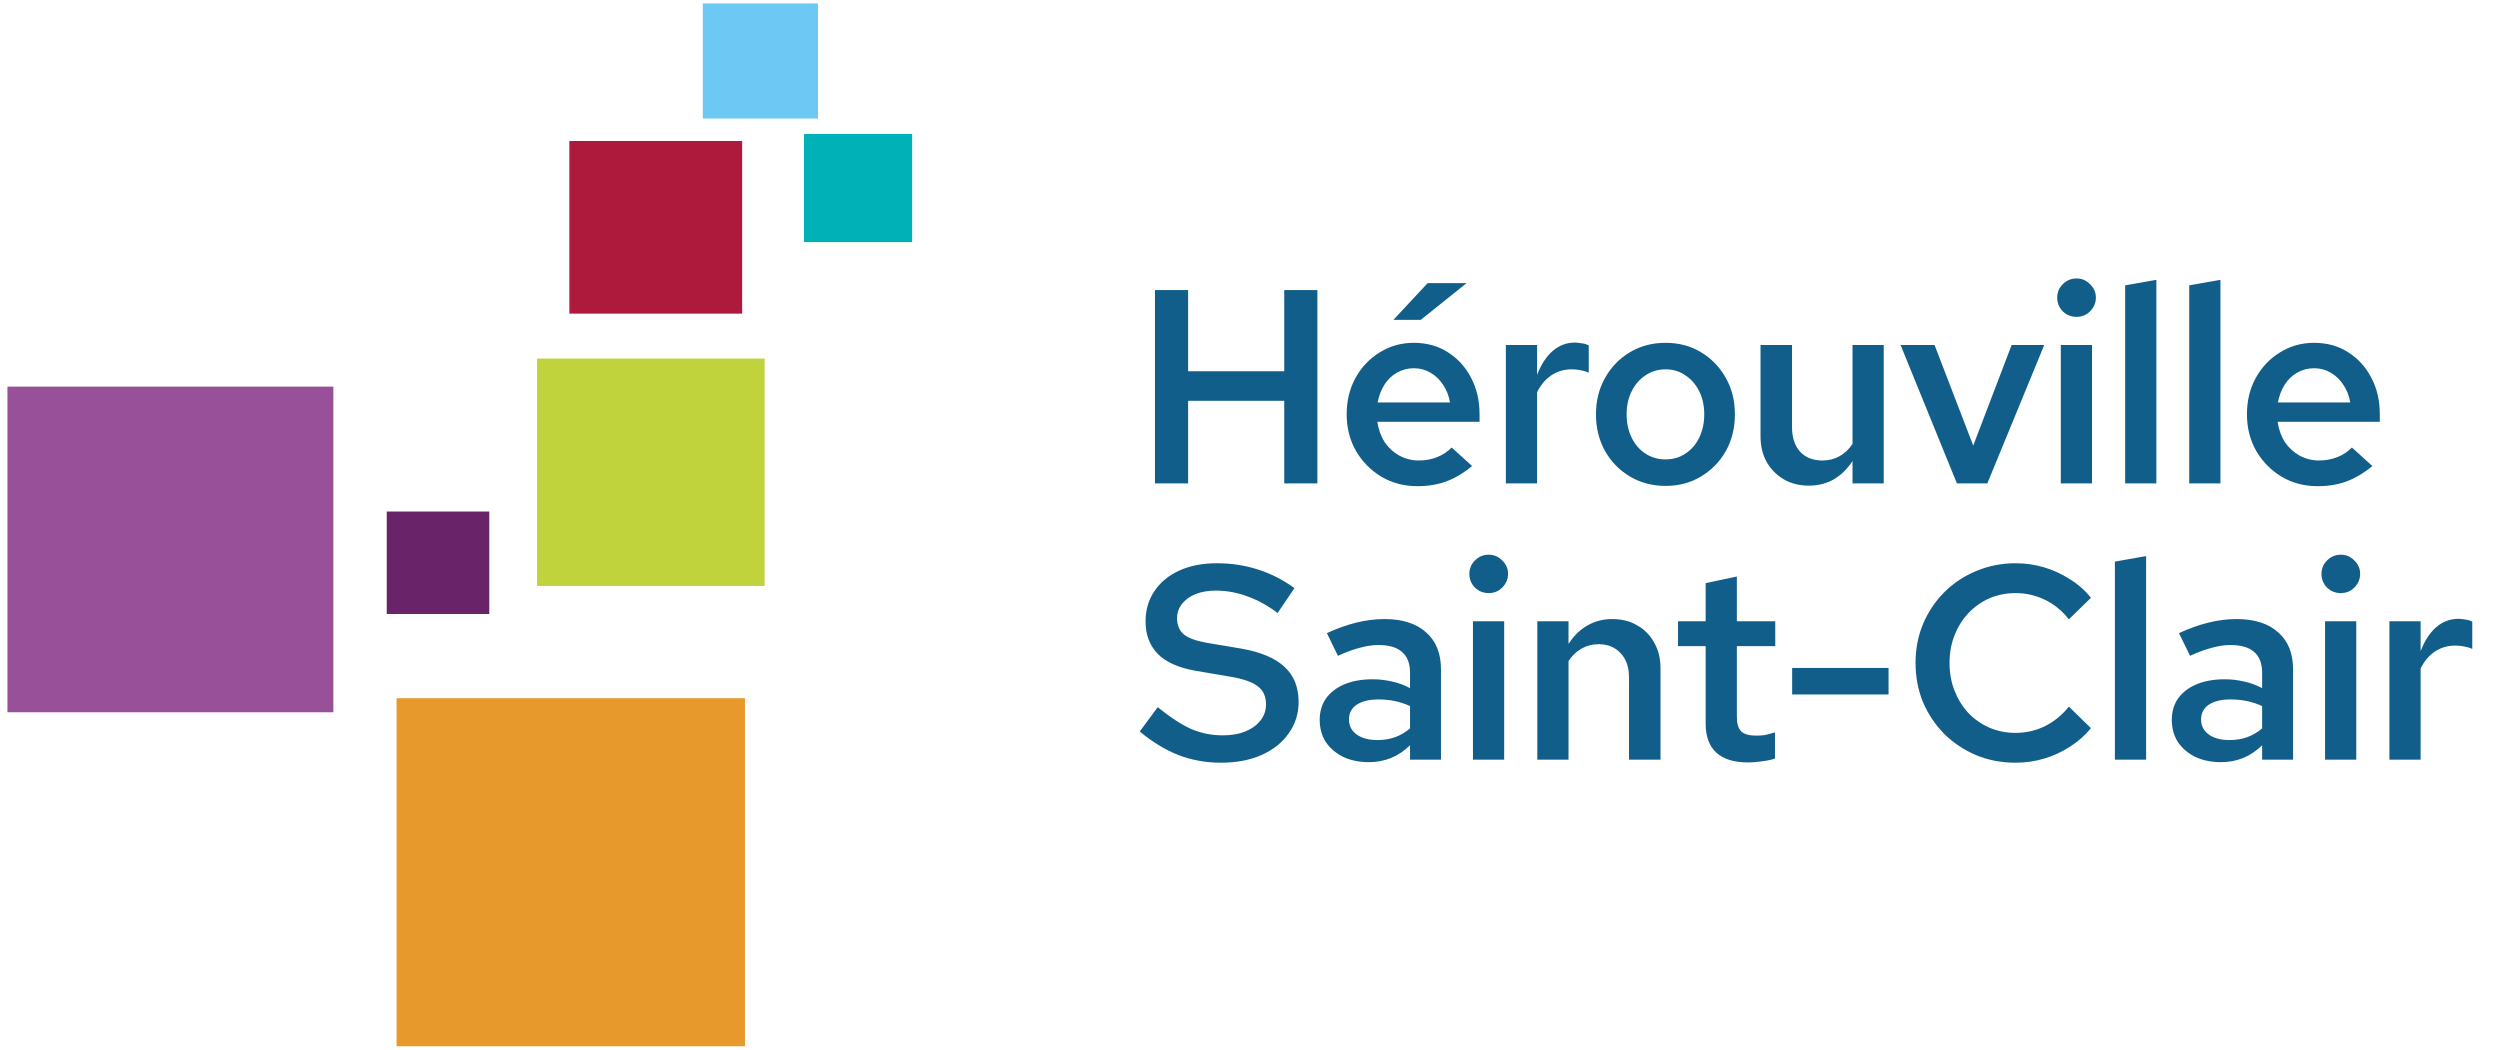 <svg width="181" height="76" viewBox="0 0 181 76" fill="none" xmlns="http://www.w3.org/2000/svg">
<g clip-path="url(#clip0_395_2185)">
<path d="M24.135 27.991H0.539V51.566H24.135V27.991Z" fill="#985199"/>
<path d="M53.935 50.549H28.712V75.75H53.935V50.549Z" fill="#E8992B"/>
<path d="M35.424 37.035H28V44.453H35.424V37.035Z" fill="#682369"/>
<path d="M55.359 25.959H38.883V42.42H55.359V25.959Z" fill="#C0D23C"/>
<path d="M53.732 10.208H41.222V22.707H53.732V10.208Z" fill="#AE1A3C"/>
<path d="M59.224 0.25H50.884V8.582H59.224V0.25Z" fill="#6DC9F3"/>
<path d="M66.039 9.7H58.207V17.525H66.039V9.7Z" fill="#00B2B8"/>
</g>
<path d="M83.619 35V21H86.019V26.88H92.979V21H95.379V35H92.979V29.02H86.019V35H83.619ZM102.62 35.2C101.66 35.2 100.794 34.973 100.02 34.52C99.247 34.053 98.634 33.433 98.18 32.66C97.727 31.873 97.5 30.987 97.5 30C97.5 29.013 97.714 28.133 98.14 27.36C98.567 26.587 99.147 25.973 99.88 25.52C100.627 25.053 101.454 24.82 102.36 24.82C103.294 24.82 104.114 25.047 104.82 25.5C105.54 25.953 106.1 26.567 106.5 27.34C106.914 28.113 107.12 29 107.12 30V30.54H99.72C99.8 31.087 99.974 31.573 100.24 32C100.52 32.413 100.874 32.74 101.3 32.98C101.74 33.22 102.214 33.34 102.72 33.34C103.187 33.34 103.627 33.26 104.04 33.1C104.467 32.927 104.82 32.693 105.1 32.4L106.58 33.74C105.967 34.247 105.34 34.62 104.7 34.86C104.074 35.087 103.38 35.2 102.62 35.2ZM99.74 29.14H104.98C104.9 28.66 104.734 28.233 104.48 27.86C104.24 27.487 103.934 27.193 103.56 26.98C103.2 26.767 102.8 26.66 102.36 26.66C101.92 26.66 101.514 26.767 101.14 26.98C100.78 27.18 100.48 27.467 100.24 27.84C100 28.213 99.834 28.647 99.74 29.14ZM100.88 23.16L103.36 20.5H106.18L102.86 23.16H100.88ZM109.025 35V24.98H111.285V27.14C111.579 26.38 111.959 25.8 112.425 25.4C112.892 25 113.432 24.8 114.045 24.8C114.232 24.813 114.399 24.833 114.545 24.86C114.692 24.873 114.852 24.92 115.025 25V26.98C114.852 26.9 114.652 26.84 114.425 26.8C114.212 26.76 113.999 26.74 113.785 26.74C113.239 26.74 112.745 26.887 112.305 27.18C111.879 27.473 111.539 27.88 111.285 28.4V35H109.025ZM120.588 35.18C119.641 35.18 118.781 34.953 118.008 34.5C117.248 34.047 116.648 33.433 116.208 32.66C115.768 31.873 115.548 30.987 115.548 30C115.548 29.013 115.768 28.133 116.208 27.36C116.648 26.573 117.248 25.953 118.008 25.5C118.768 25.047 119.628 24.82 120.588 24.82C121.548 24.82 122.401 25.047 123.148 25.5C123.908 25.953 124.508 26.573 124.948 27.36C125.388 28.133 125.608 29.013 125.608 30C125.608 30.987 125.388 31.873 124.948 32.66C124.508 33.433 123.908 34.047 123.148 34.5C122.401 34.953 121.548 35.18 120.588 35.18ZM120.588 33.26C121.135 33.26 121.615 33.12 122.028 32.84C122.455 32.56 122.788 32.173 123.028 31.68C123.268 31.173 123.388 30.613 123.388 30C123.388 29.373 123.268 28.82 123.028 28.34C122.788 27.847 122.455 27.46 122.028 27.18C121.615 26.887 121.135 26.74 120.588 26.74C120.041 26.74 119.555 26.887 119.128 27.18C118.701 27.46 118.368 27.847 118.128 28.34C117.888 28.82 117.768 29.373 117.768 30C117.768 30.627 117.888 31.187 118.128 31.68C118.368 32.173 118.701 32.56 119.128 32.84C119.555 33.12 120.041 33.26 120.588 33.26ZM130.962 35.16C130.268 35.16 129.662 35.007 129.142 34.7C128.622 34.393 128.208 33.973 127.902 33.44C127.608 32.907 127.462 32.287 127.462 31.58V24.98H129.742V30.92C129.742 31.667 129.935 32.26 130.322 32.7C130.722 33.127 131.262 33.34 131.942 33.34C132.395 33.34 132.802 33.24 133.162 33.04C133.535 32.84 133.855 32.54 134.122 32.14V24.98H136.382V35H134.122V33.38C133.735 33.967 133.275 34.413 132.742 34.72C132.208 35.013 131.615 35.16 130.962 35.16ZM141.682 35L137.602 24.98H140.062L142.862 32.26L145.642 24.98H148.002L143.882 35H141.682ZM149.202 35V24.98H151.462V35H149.202ZM150.342 22.94C149.955 22.94 149.622 22.807 149.342 22.54C149.075 22.26 148.942 21.933 148.942 21.56C148.942 21.173 149.075 20.847 149.342 20.58C149.622 20.3 149.955 20.16 150.342 20.16C150.729 20.16 151.055 20.3 151.322 20.58C151.602 20.847 151.742 21.167 151.742 21.54C151.742 21.927 151.602 22.26 151.322 22.54C151.055 22.807 150.729 22.94 150.342 22.94ZM153.861 35V20.66L156.121 20.26V35H153.861ZM158.5 35V20.66L160.76 20.26V35H158.5ZM167.799 35.2C166.839 35.2 165.973 34.973 165.199 34.52C164.426 34.053 163.813 33.433 163.359 32.66C162.906 31.873 162.679 30.987 162.679 30C162.679 29.013 162.893 28.133 163.319 27.36C163.746 26.587 164.326 25.973 165.059 25.52C165.806 25.053 166.633 24.82 167.539 24.82C168.473 24.82 169.293 25.047 169.999 25.5C170.719 25.953 171.279 26.567 171.679 27.34C172.093 28.113 172.299 29 172.299 30V30.54H164.899C164.979 31.087 165.153 31.573 165.419 32C165.699 32.413 166.053 32.74 166.479 32.98C166.919 33.22 167.393 33.34 167.899 33.34C168.366 33.34 168.806 33.26 169.219 33.1C169.646 32.927 169.999 32.693 170.279 32.4L171.759 33.74C171.146 34.247 170.519 34.62 169.879 34.86C169.253 35.087 168.559 35.2 167.799 35.2ZM164.919 29.14H170.159C170.079 28.66 169.913 28.233 169.659 27.86C169.419 27.487 169.113 27.193 168.739 26.98C168.379 26.767 167.979 26.66 167.539 26.66C167.099 26.66 166.693 26.767 166.319 26.98C165.959 27.18 165.659 27.467 165.419 27.84C165.179 28.213 165.013 28.647 164.919 29.14ZM88.399 55.22C87.305 55.22 86.272 55.033 85.299 54.66C84.339 54.273 83.412 53.707 82.519 52.96L83.819 51.2C84.725 51.933 85.532 52.46 86.239 52.78C86.959 53.087 87.725 53.24 88.539 53.24C89.152 53.24 89.692 53.147 90.159 52.96C90.639 52.76 91.005 52.493 91.259 52.16C91.525 51.827 91.659 51.44 91.659 51C91.659 50.427 91.465 49.993 91.079 49.7C90.705 49.393 90.052 49.16 89.119 49L86.539 48.56C85.325 48.347 84.419 47.94 83.819 47.34C83.232 46.727 82.939 45.947 82.939 45C82.939 44.16 83.152 43.427 83.579 42.8C84.005 42.16 84.599 41.667 85.359 41.32C86.132 40.96 87.045 40.78 88.099 40.78C89.152 40.78 90.152 40.933 91.099 41.24C92.045 41.547 92.919 41.993 93.719 42.58L92.499 44.38C91.792 43.847 91.065 43.447 90.319 43.18C89.572 42.9 88.805 42.76 88.019 42.76C87.459 42.76 86.965 42.847 86.539 43.02C86.125 43.193 85.799 43.433 85.559 43.74C85.332 44.047 85.219 44.387 85.219 44.76C85.219 45.267 85.385 45.66 85.719 45.94C86.065 46.207 86.619 46.407 87.379 46.54L89.879 46.96C91.292 47.213 92.332 47.653 92.999 48.28C93.679 48.907 94.019 49.753 94.019 50.82C94.019 51.673 93.779 52.433 93.299 53.1C92.832 53.767 92.179 54.287 91.339 54.66C90.499 55.033 89.519 55.22 88.399 55.22ZM99.106 55.18C98.413 55.18 97.793 55.053 97.246 54.8C96.713 54.533 96.293 54.173 95.986 53.72C95.693 53.253 95.546 52.72 95.546 52.12C95.546 51.52 95.699 51 96.006 50.56C96.326 50.12 96.773 49.78 97.346 49.54C97.919 49.3 98.599 49.18 99.386 49.18C99.853 49.18 100.313 49.233 100.766 49.34C101.219 49.433 101.659 49.593 102.086 49.82V48.7C102.086 48.033 101.893 47.533 101.506 47.2C101.133 46.867 100.559 46.7 99.786 46.7C99.373 46.7 98.926 46.767 98.446 46.9C97.979 47.02 97.453 47.213 96.866 47.48L96.066 45.84C97.533 45.16 98.919 44.82 100.226 44.82C101.533 44.82 102.539 45.14 103.246 45.78C103.966 46.407 104.326 47.3 104.326 48.46V55H102.086V53.96C101.659 54.373 101.199 54.68 100.706 54.88C100.213 55.08 99.679 55.18 99.106 55.18ZM97.666 52.08C97.666 52.547 97.853 52.913 98.226 53.18C98.599 53.447 99.099 53.58 99.726 53.58C100.179 53.58 100.599 53.513 100.986 53.38C101.386 53.233 101.753 53.02 102.086 52.74V51.12C101.739 50.96 101.379 50.84 101.006 50.76C100.633 50.68 100.226 50.64 99.786 50.64C99.133 50.64 98.613 50.767 98.226 51.02C97.853 51.273 97.666 51.627 97.666 52.08ZM106.642 55V44.98H108.902V55H106.642ZM107.782 42.94C107.395 42.94 107.062 42.807 106.782 42.54C106.515 42.26 106.382 41.933 106.382 41.56C106.382 41.173 106.515 40.847 106.782 40.58C107.062 40.3 107.395 40.16 107.782 40.16C108.169 40.16 108.495 40.3 108.762 40.58C109.042 40.847 109.182 41.167 109.182 41.54C109.182 41.927 109.042 42.26 108.762 42.54C108.495 42.807 108.169 42.94 107.782 42.94ZM111.301 55V44.98H113.561V46.62C113.948 46.02 114.408 45.573 114.941 45.28C115.474 44.973 116.068 44.82 116.721 44.82C117.414 44.82 118.021 44.973 118.541 45.28C119.061 45.573 119.468 45.987 119.761 46.52C120.068 47.053 120.221 47.68 120.221 48.4V55H117.941V49.04C117.941 48.307 117.741 47.727 117.341 47.3C116.941 46.86 116.408 46.64 115.741 46.64C115.288 46.64 114.874 46.747 114.501 46.96C114.141 47.16 113.828 47.46 113.561 47.86V55H111.301ZM126.569 55.2C125.555 55.2 124.789 54.967 124.269 54.5C123.749 54.02 123.489 53.32 123.489 52.4V46.78H121.489V44.98H123.489V42.22L125.749 41.74V44.98H128.529V46.78H125.749V51.9C125.749 52.393 125.855 52.747 126.069 52.96C126.282 53.16 126.642 53.26 127.149 53.26C127.375 53.26 127.582 53.247 127.769 53.22C127.969 53.18 128.215 53.113 128.509 53.02V54.92C128.229 55.013 127.909 55.08 127.549 55.12C127.202 55.173 126.875 55.2 126.569 55.2ZM129.752 50.28V48.36H136.732V50.28H129.752ZM145.926 55.22C144.913 55.22 143.966 55.04 143.086 54.68C142.206 54.307 141.433 53.793 140.766 53.14C140.113 52.473 139.599 51.707 139.226 50.84C138.866 49.96 138.686 49.013 138.686 48C138.686 46.987 138.866 46.047 139.226 45.18C139.599 44.3 140.113 43.533 140.766 42.88C141.433 42.213 142.206 41.7 143.086 41.34C143.966 40.967 144.913 40.78 145.926 40.78C146.646 40.78 147.339 40.88 148.006 41.08C148.673 41.28 149.293 41.567 149.866 41.94C150.453 42.3 150.959 42.747 151.386 43.28L149.786 44.84C149.293 44.213 148.713 43.74 148.046 43.42C147.379 43.1 146.673 42.94 145.926 42.94C145.246 42.94 144.613 43.067 144.026 43.32C143.453 43.573 142.946 43.933 142.506 44.4C142.079 44.853 141.746 45.387 141.506 46C141.266 46.613 141.146 47.28 141.146 48C141.146 48.72 141.266 49.387 141.506 50C141.746 50.613 142.079 51.153 142.506 51.62C142.946 52.073 143.453 52.427 144.026 52.68C144.613 52.933 145.246 53.06 145.926 53.06C146.673 53.06 147.379 52.9 148.046 52.58C148.713 52.247 149.293 51.773 149.786 51.16L151.386 52.72C150.959 53.24 150.453 53.687 149.866 54.06C149.293 54.433 148.673 54.72 148.006 54.92C147.339 55.12 146.646 55.22 145.926 55.22ZM153.119 55V40.66L155.379 40.26V55H153.119ZM160.798 55.18C160.105 55.18 159.485 55.053 158.938 54.8C158.405 54.533 157.985 54.173 157.678 53.72C157.385 53.253 157.238 52.72 157.238 52.12C157.238 51.52 157.391 51 157.698 50.56C158.018 50.12 158.465 49.78 159.038 49.54C159.611 49.3 160.291 49.18 161.078 49.18C161.545 49.18 162.005 49.233 162.458 49.34C162.911 49.433 163.351 49.593 163.778 49.82V48.7C163.778 48.033 163.585 47.533 163.198 47.2C162.825 46.867 162.251 46.7 161.478 46.7C161.065 46.7 160.618 46.767 160.138 46.9C159.671 47.02 159.145 47.213 158.558 47.48L157.758 45.84C159.225 45.16 160.611 44.82 161.918 44.82C163.225 44.82 164.231 45.14 164.938 45.78C165.658 46.407 166.018 47.3 166.018 48.46V55H163.778V53.96C163.351 54.373 162.891 54.68 162.398 54.88C161.905 55.08 161.371 55.18 160.798 55.18ZM159.358 52.08C159.358 52.547 159.545 52.913 159.918 53.18C160.291 53.447 160.791 53.58 161.418 53.58C161.871 53.58 162.291 53.513 162.678 53.38C163.078 53.233 163.445 53.02 163.778 52.74V51.12C163.431 50.96 163.071 50.84 162.698 50.76C162.325 50.68 161.918 50.64 161.478 50.64C160.825 50.64 160.305 50.767 159.918 51.02C159.545 51.273 159.358 51.627 159.358 52.08ZM168.334 55V44.98H170.594V55H168.334ZM169.474 42.94C169.088 42.94 168.754 42.807 168.474 42.54C168.208 42.26 168.074 41.933 168.074 41.56C168.074 41.173 168.208 40.847 168.474 40.58C168.754 40.3 169.088 40.16 169.474 40.16C169.861 40.16 170.188 40.3 170.454 40.58C170.734 40.847 170.874 41.167 170.874 41.54C170.874 41.927 170.734 42.26 170.454 42.54C170.188 42.807 169.861 42.94 169.474 42.94ZM172.993 55V44.98H175.253V47.14C175.547 46.38 175.927 45.8 176.393 45.4C176.86 45 177.4 44.8 178.013 44.8C178.2 44.813 178.367 44.833 178.513 44.86C178.66 44.873 178.82 44.92 178.993 45V46.98C178.82 46.9 178.62 46.84 178.393 46.8C178.18 46.76 177.967 46.74 177.753 46.74C177.207 46.74 176.713 46.887 176.273 47.18C175.847 47.473 175.507 47.88 175.253 48.4V55H172.993Z" fill="#115E8A"/>
<defs>
<clipPath id="clip0_395_2185">
<rect width="65.5" height="75.5" fill="white" transform="translate(0.539 0.25)"/>
</clipPath>
</defs>
</svg>
